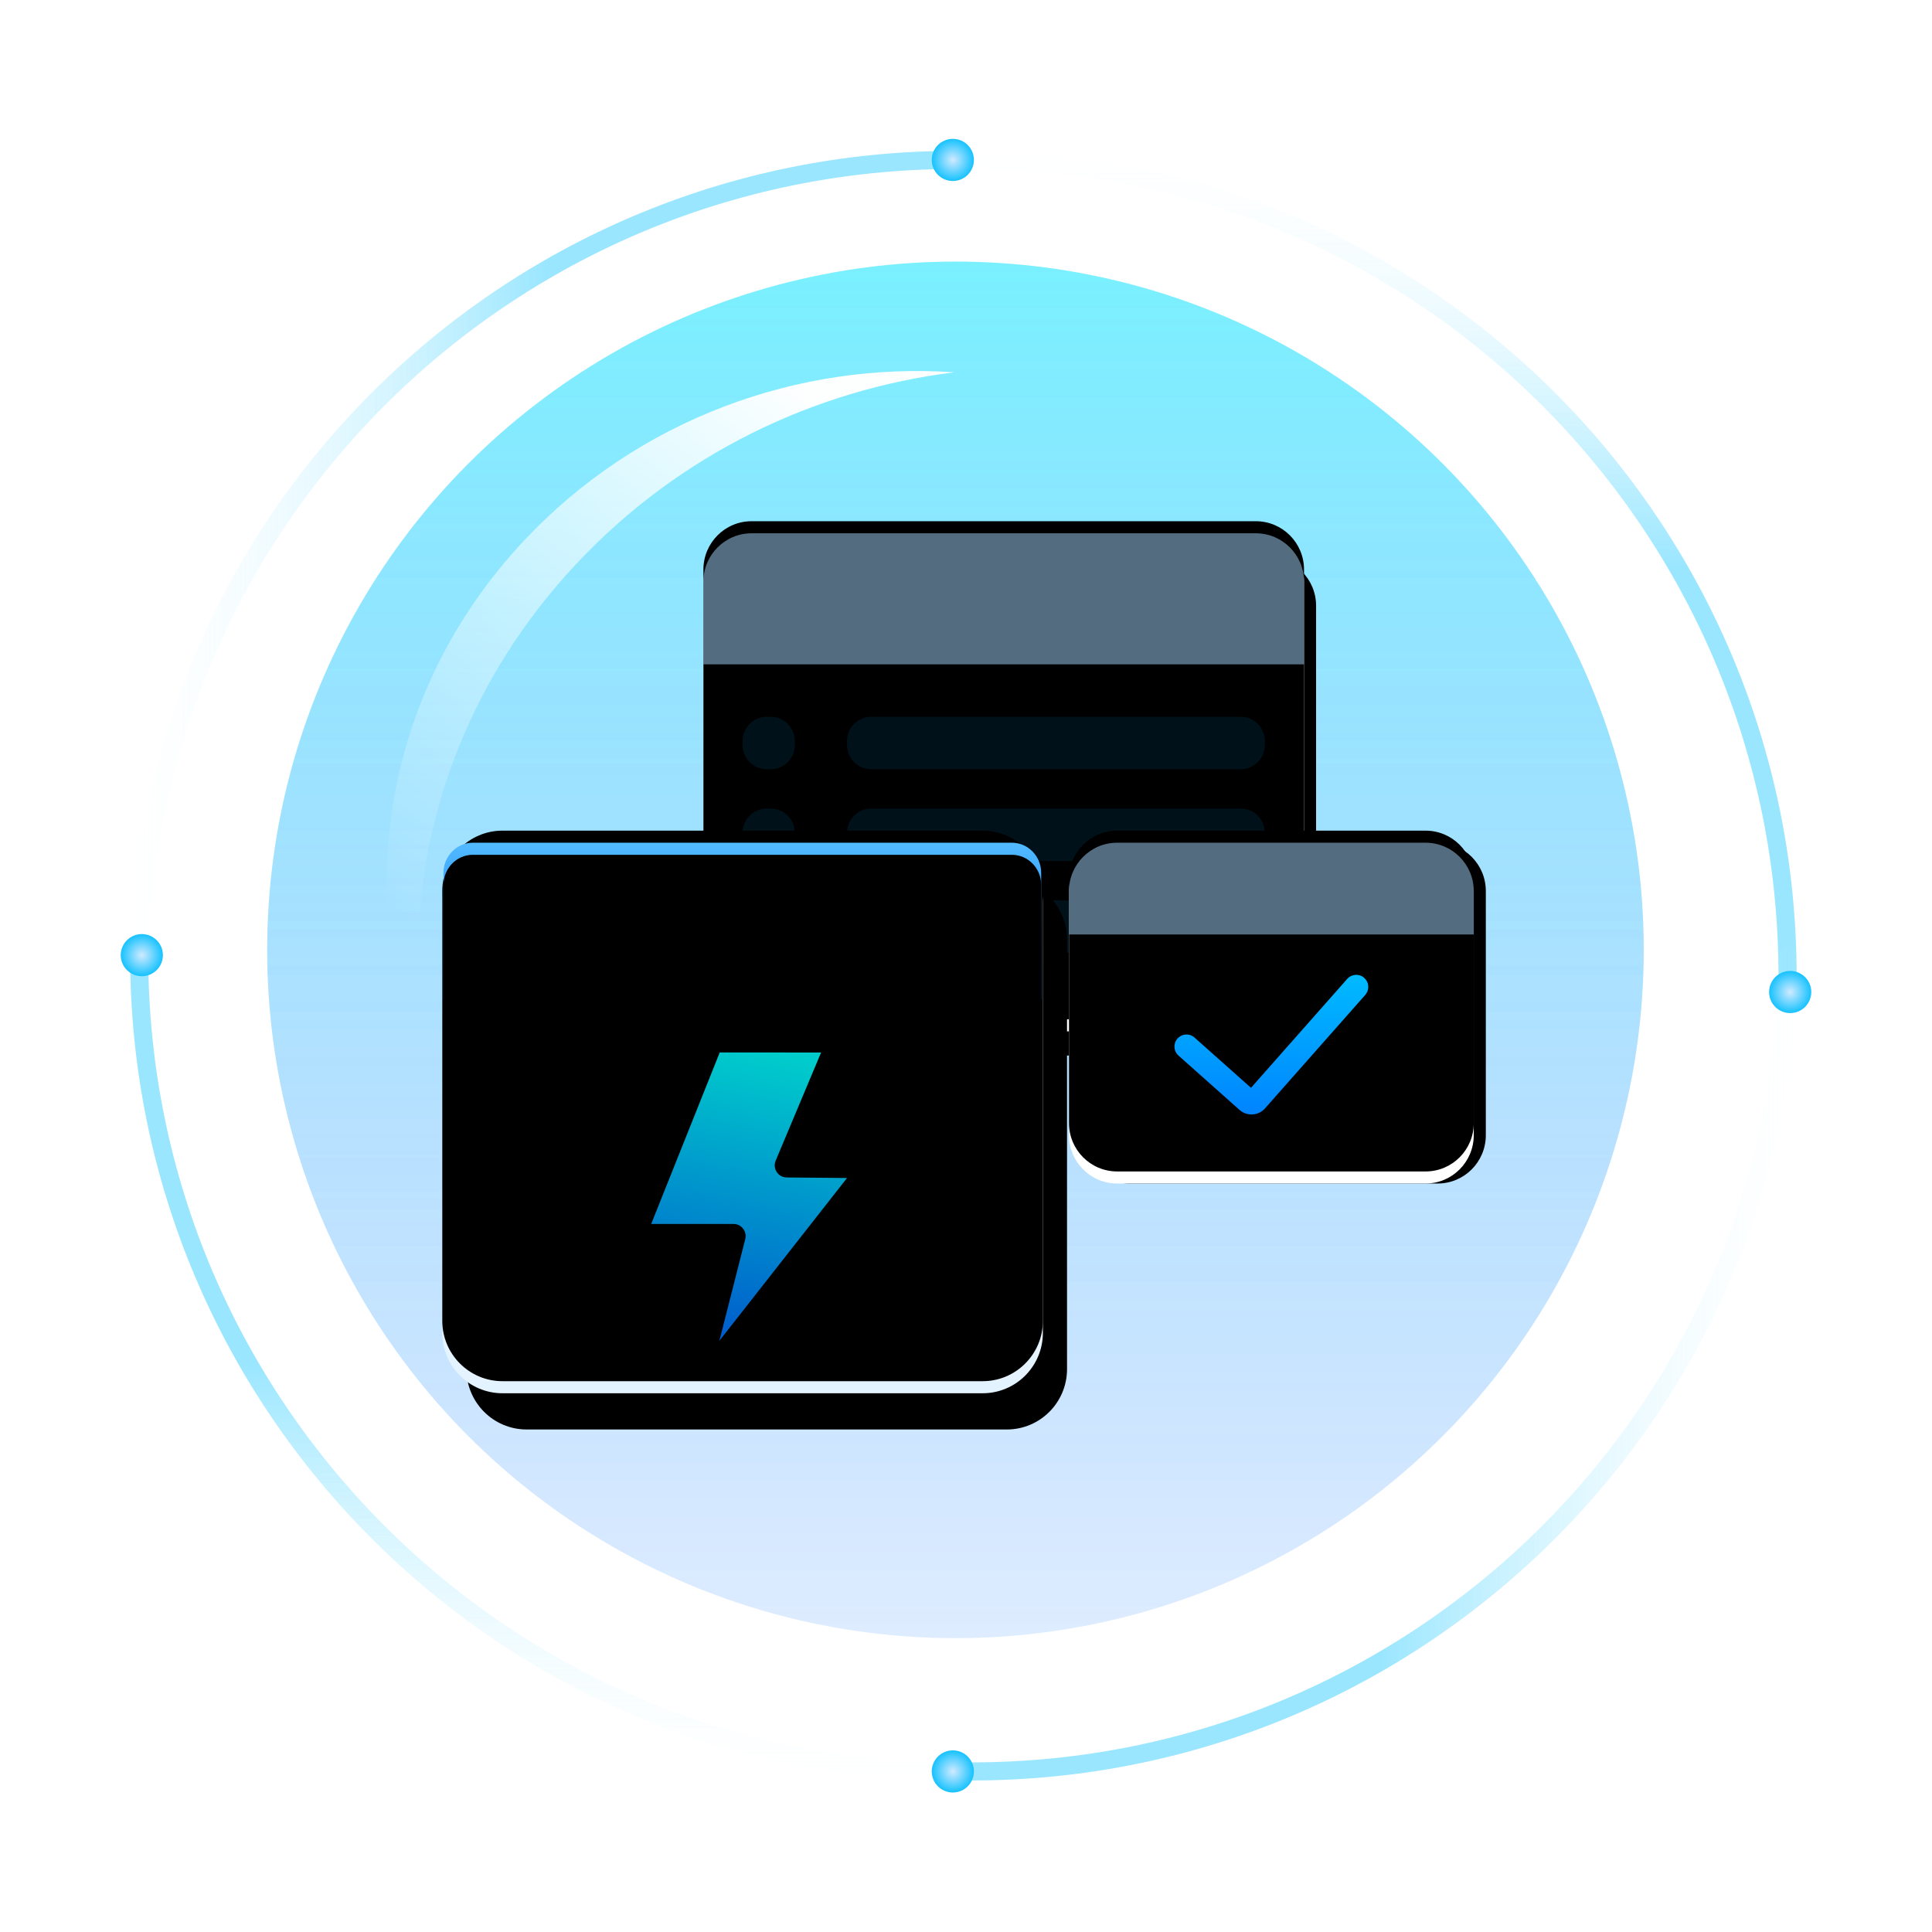 <?xml version="1.0" encoding="UTF-8"?>
<svg width="320px" height="320px" viewBox="0 0 320 320" version="1.1" xmlns="http://www.w3.org/2000/svg" xmlns:xlink="http://www.w3.org/1999/xlink">
    <title>Illustration/physical_examination/home</title>
    <defs>
        <linearGradient x1="50%" y1="0%" x2="50%" y2="100%" id="linearGradient-1">
            <stop stop-color="#00E2FF" stop-opacity="0.633" offset="0%"></stop>
            <stop stop-color="#006AFF" stop-opacity="0.137" offset="100%"></stop>
        </linearGradient>
        <filter x="-39.5%" y="-39.5%" width="178.9%" height="178.9%" filterUnits="objectBoundingBox" id="filter-2">
            <feGaussianBlur stdDeviation="30" in="SourceGraphic"></feGaussianBlur>
        </filter>
        <linearGradient x1="-4.518%" y1="100%" x2="50%" y2="100%" id="linearGradient-3">
            <stop stop-color="#FFFFFF" stop-opacity="0" offset="0%"></stop>
            <stop stop-color="#02C1FF" offset="100%"></stop>
        </linearGradient>
        <radialGradient cx="50%" cy="50%" fx="50%" fy="50%" r="50%" id="radialGradient-4">
            <stop stop-color="#D0EAFF" offset="0%"></stop>
            <stop stop-color="#16C2FF" offset="100%"></stop>
        </radialGradient>
        <path d="M7.979,0 L91.5,0 C95.907,0 99.479,3.582 99.479,8 L99.479,74.502 C99.479,78.92 95.907,82.502 91.5,82.502 L7.979,82.502 C3.572,82.502 0,78.92 0,74.502 L0,8 C0,3.582 3.572,0 7.979,0 Z" id="path-5"></path>
        <filter x="-12.1%" y="-12.1%" width="128.1%" height="133.9%" filterUnits="objectBoundingBox" id="filter-6">
            <feOffset dx="2" dy="4" in="SourceAlpha" result="shadowOffsetOuter1"></feOffset>
            <feGaussianBlur stdDeviation="4" in="shadowOffsetOuter1" result="shadowBlurOuter1"></feGaussianBlur>
            <feColorMatrix values="0 0 0 0 0   0 0 0 0 0.393   0 0 0 0 1  0 0 0 0.124 0" type="matrix" in="shadowBlurOuter1"></feColorMatrix>
        </filter>
        <filter x="-10.1%" y="-9.7%" width="124.1%" height="129.1%" filterUnits="objectBoundingBox" id="filter-7">
            <feGaussianBlur stdDeviation="3" in="SourceAlpha" result="shadowBlurInner1"></feGaussianBlur>
            <feOffset dx="0" dy="-2" in="shadowBlurInner1" result="shadowOffsetInner1"></feOffset>
            <feComposite in="shadowOffsetInner1" in2="SourceAlpha" operator="arithmetic" k2="-1" k3="1" result="shadowInnerInner1"></feComposite>
            <feColorMatrix values="0 0 0 0 0   0 0 0 0 0.605   0 0 0 0 1  0 0 0 0.206 0" type="matrix" in="shadowInnerInner1"></feColorMatrix>
        </filter>
        <path d="M7.979,0 L59.061,0 C63.468,0 67.04,3.582 67.04,8 L67.04,48.448 C67.04,52.867 63.468,56.448 59.061,56.448 L7.979,56.448 C3.572,56.448 0,52.867 0,48.448 L0,8 C0,3.582 3.572,0 7.979,0 Z" id="path-8"></path>
        <filter x="-16.4%" y="-23.0%" width="138.8%" height="146.1%" filterUnits="objectBoundingBox" id="filter-9">
            <feOffset dx="2" dy="0" in="SourceAlpha" result="shadowOffsetOuter1"></feOffset>
            <feGaussianBlur stdDeviation="4" in="shadowOffsetOuter1" result="shadowBlurOuter1"></feGaussianBlur>
            <feColorMatrix values="0 0 0 0 0   0 0 0 0 0.393   0 0 0 0 1  0 0 0 0.124 0" type="matrix" in="shadowBlurOuter1"></feColorMatrix>
        </filter>
        <filter x="-14.9%" y="-21.3%" width="135.8%" height="142.5%" filterUnits="objectBoundingBox" id="filter-10">
            <feGaussianBlur stdDeviation="3" in="SourceAlpha" result="shadowBlurInner1"></feGaussianBlur>
            <feOffset dx="0" dy="-2" in="shadowBlurInner1" result="shadowOffsetInner1"></feOffset>
            <feComposite in="shadowOffsetInner1" in2="SourceAlpha" operator="arithmetic" k2="-1" k3="1" result="shadowInnerInner1"></feComposite>
            <feColorMatrix values="0 0 0 0 0   0 0 0 0 0.605   0 0 0 0 1  0 0 0 0.206 0" type="matrix" in="shadowInnerInner1"></feColorMatrix>
        </filter>
        <linearGradient x1="50%" y1="0%" x2="50%" y2="100%" id="linearGradient-11">
            <stop stop-color="#00BBFF" offset="0%"></stop>
            <stop stop-color="#0083FF" offset="100%"></stop>
        </linearGradient>
        <linearGradient x1="50%" y1="0%" x2="50%" y2="100%" id="linearGradient-12">
            <stop stop-color="#F8FCFF" offset="0%"></stop>
            <stop stop-color="#E3F3FF" offset="100%"></stop>
        </linearGradient>
        <path d="M9.973,0 L89.505,0 C95.014,0 99.479,4.477 99.479,10 L99.479,81.186 C99.479,86.709 95.014,91.186 89.505,91.186 L9.973,91.186 C4.465,91.186 0,86.709 0,81.186 L0,10 C0,4.477 4.465,0 9.973,0 Z" id="path-13"></path>
        <filter x="-11.1%" y="-9.9%" width="130.2%" height="132.9%" filterUnits="objectBoundingBox" id="filter-14">
            <feOffset dx="4" dy="6" in="SourceAlpha" result="shadowOffsetOuter1"></feOffset>
            <feGaussianBlur stdDeviation="4" in="shadowOffsetOuter1" result="shadowBlurOuter1"></feGaussianBlur>
            <feColorMatrix values="0 0 0 0 0   0 0 0 0 0.605   0 0 0 0 1  0 0 0 0.124 0" type="matrix" in="shadowBlurOuter1"></feColorMatrix>
        </filter>
        <filter x="-8.0%" y="-6.6%" width="124.1%" height="126.3%" filterUnits="objectBoundingBox" id="filter-15">
            <feGaussianBlur stdDeviation="3" in="SourceAlpha" result="shadowBlurInner1"></feGaussianBlur>
            <feOffset dx="0" dy="-2" in="shadowBlurInner1" result="shadowOffsetInner1"></feOffset>
            <feComposite in="shadowOffsetInner1" in2="SourceAlpha" operator="arithmetic" k2="-1" k3="1" result="shadowInnerInner1"></feComposite>
            <feColorMatrix values="0 0 0 0 0   0 0 0 0 0.605   0 0 0 0 1  0 0 0 0.39 0" type="matrix" in="shadowInnerInner1"></feColorMatrix>
        </filter>
        <linearGradient x1="44.904%" y1="100%" x2="57.549%" y2="0%" id="linearGradient-16">
            <stop stop-color="#0074FF" offset="0%"></stop>
            <stop stop-color="#00FFFF" offset="100%"></stop>
        </linearGradient>
        <linearGradient x1="60.934%" y1="0%" x2="60.934%" y2="105.956%" id="linearGradient-17">
            <stop stop-color="#52BAFF" offset="0%"></stop>
            <stop stop-color="#006EF9" offset="100%"></stop>
        </linearGradient>
        <path d="M5.057,5.4534155e-13 L94.343,5.4534155e-13 C97.025,5.4534155e-13 99.2,2.239 99.2,5 L99.2,26.053 L0.2,26.053 L0.2,5 C0.2,2.239 2.374,5.4534155e-13 5.057,5.4534155e-13 Z" id="path-18"></path>
        <filter x="-4.0%" y="-15.4%" width="108.1%" height="130.7%" filterUnits="objectBoundingBox" id="filter-19">
            <feGaussianBlur stdDeviation="3" in="SourceAlpha" result="shadowBlurInner1"></feGaussianBlur>
            <feOffset dx="0" dy="2" in="shadowBlurInner1" result="shadowOffsetInner1"></feOffset>
            <feComposite in="shadowOffsetInner1" in2="SourceAlpha" operator="arithmetic" k2="-1" k3="1" result="shadowInnerInner1"></feComposite>
            <feColorMatrix values="0 0 0 0 1   0 0 0 0 1   0 0 0 0 1  0 0 0 0.5 0" type="matrix" in="shadowInnerInner1"></feColorMatrix>
        </filter>
        <linearGradient x1="72.261%" y1="2.894%" x2="21.619%" y2="84.824%" id="linearGradient-20">
            <stop stop-color="#FFFFFF" stop-opacity="0.98" offset="0%"></stop>
            <stop stop-color="#FFFFFF" stop-opacity="0" offset="100%"></stop>
        </linearGradient>
        <filter x="0.0%" y="0.0%" width="100.0%" height="100.0%" filterUnits="objectBoundingBox" id="filter-21">
            <feGaussianBlur stdDeviation="0" in="SourceGraphic"></feGaussianBlur>
        </filter>
    </defs>
    <g id="Illustration/physical_examination/home" stroke="none" stroke-width="1" fill="none" fill-rule="evenodd">
        <g id="编组-2">
            <rect id="矩形" x="0" y="0" width="320" height="320"></rect>
            <circle id="椭圆形" fill="url(#linearGradient-1)" opacity="0.6" filter="url(#filter-2)" cx="158.255" cy="157.33" r="114"></circle>
            <g id="编组" transform="translate(20, 23)">
                <path d="M138.255,3.489 C63.585,3.489 3.053,64.021 3.053,138.692" id="路径" stroke="url(#linearGradient-3)" stroke-width="3" opacity="0.4" stroke-linecap="round"></path>
                <path d="M276.075,3.489 C201.404,3.489 140.872,64.021 140.872,138.692" id="路径" stroke="url(#linearGradient-3)" stroke-width="3" opacity="0.4" stroke-linecap="round" transform="translate(208.474, 71.09) rotate(-270) translate(-208.474, -71.09) "></path>
                <path d="M276.075,135.202 C201.404,135.202 140.872,195.735 140.872,270.405" id="路径" stroke="url(#linearGradient-3)" stroke-width="3" opacity="0.4" stroke-linecap="round" transform="translate(208.474, 202.804) rotate(-180) translate(-208.474, -202.804) "></path>
                <path d="M138.255,135.202 C63.585,135.202 3.053,195.735 3.053,270.405" id="路径" stroke="url(#linearGradient-3)" stroke-width="3" opacity="0.4" stroke-linecap="round" transform="translate(70.654, 202.804) rotate(-90) translate(-70.654, -202.804) "></path>
                <circle id="椭圆形" fill="url(#radialGradient-4)" cx="276.511" cy="141.308" r="3.489"></circle>
                <circle id="椭圆形" fill="url(#radialGradient-4)" cx="137.819" cy="270.405" r="3.489"></circle>
                <circle id="椭圆形" fill="url(#radialGradient-4)" cx="3.489" cy="135.202" r="3.489"></circle>
                <circle id="椭圆形" fill="url(#radialGradient-4)" cx="137.819" cy="3.489" r="3.489"></circle>
            </g>
            <g id="编组-3" transform="translate(44.255, 43.33)">
                <circle id="椭圆形" fill="url(#linearGradient-1)" opacity="0.6" cx="114" cy="114" r="114"></circle>
                <g id="编组-10" transform="translate(29, 45)">
                    <g id="编组-13" transform="translate(43.252, 0)">
                        <g id="蒙版">
                            <use fill="black" fill-opacity="1" filter="url(#filter-6)" xlink:href="#path-5"></use>
                            <use fill="#FFFFFF" fill-rule="evenodd" xlink:href="#path-5"></use>
                            <use fill="black" fill-opacity="1" filter="url(#filter-7)" xlink:href="#path-5"></use>
                        </g>
                        <path d="M7.979,0 L91.5,0 C95.907,0 99.479,3.582 99.479,8 L99.479,21.711 L0,21.711 L0,8 C0,3.582 3.572,0 7.979,0 Z" id="矩形备份-5" fill-opacity="0.5" fill="#A7D8FF"></path>
                        <path d="M11.149,60.791 C13.352,60.791 15.138,62.581 15.138,64.791 L15.138,65.475 C15.138,67.684 13.352,69.475 11.149,69.475 L10.477,69.475 C8.274,69.475 6.488,67.684 6.488,65.475 L6.488,64.791 C6.488,62.581 8.274,60.791 10.477,60.791 L11.149,60.791 Z M89.002,60.791 C91.205,60.791 92.991,62.581 92.991,64.791 L92.991,65.475 C92.991,67.684 91.205,69.475 89.002,69.475 L27.778,69.475 C25.575,69.475 23.788,67.684 23.788,65.475 L23.788,64.791 C23.788,62.581 25.575,60.791 27.778,60.791 L89.002,60.791 Z M11.149,45.593 C13.352,45.593 15.138,47.384 15.138,49.593 L15.138,50.277 C15.138,52.486 13.352,54.277 11.149,54.277 L10.477,54.277 C8.274,54.277 6.488,52.486 6.488,50.277 L6.488,49.593 C6.488,47.384 8.274,45.593 10.477,45.593 L11.149,45.593 Z M89.002,45.593 C91.205,45.593 92.991,47.384 92.991,49.593 L92.991,50.277 C92.991,52.486 91.205,54.277 89.002,54.277 L27.778,54.277 C25.575,54.277 23.788,52.486 23.788,50.277 L23.788,49.593 C23.788,47.384 25.575,45.593 27.778,45.593 L89.002,45.593 Z M11.149,30.395 C13.352,30.395 15.138,32.186 15.138,34.395 L15.138,35.08 C15.138,37.289 13.352,39.08 11.149,39.08 L10.477,39.08 C8.274,39.08 6.488,37.289 6.488,35.08 L6.488,34.395 C6.488,32.186 8.274,30.395 10.477,30.395 L11.149,30.395 Z M89.002,30.395 C91.205,30.395 92.991,32.186 92.991,34.395 L92.991,35.08 C92.991,37.289 91.205,39.08 89.002,39.08 L27.778,39.08 C25.575,39.08 23.788,37.289 23.788,35.08 L23.788,34.395 C23.788,32.186 25.575,30.395 27.778,30.395 L89.002,30.395 Z" id="形状" fill="#00AFFF" opacity="0.1"></path>
                    </g>
                    <g id="编组-5" transform="translate(103.804, 51.251)">
                        <g id="蒙版">
                            <use fill="black" fill-opacity="1" filter="url(#filter-9)" xlink:href="#path-8"></use>
                            <use fill="#FFFFFF" fill-rule="evenodd" xlink:href="#path-8"></use>
                            <use fill="black" fill-opacity="1" filter="url(#filter-10)" xlink:href="#path-8"></use>
                        </g>
                        <path d="M7.979,0 L59.061,0 C63.468,0 67.04,3.582 67.04,8 L67.04,15.198 L0,15.198 L0,8 C0,3.582 3.572,0 7.979,0 Z" id="矩形备份-5" fill-opacity="0.5" fill="#A7D8FF"></path>
                        <path d="M46.084,22.556 C46.814,21.729 48.075,21.652 48.899,22.385 C49.661,23.061 49.784,24.19 49.224,25.01 L49.07,25.208 L32.468,44.001 C31.44,45.163 29.713,45.334 28.483,44.445 L28.244,44.253 L18.139,35.259 C17.315,34.526 17.24,33.262 17.972,32.436 C18.647,31.673 19.773,31.55 20.59,32.113 L20.787,32.268 L30.146,40.596 L46.084,22.556 Z" id="Path-3" fill="url(#linearGradient-11)" fill-rule="nonzero"></path>
                    </g>
                    <g id="编组-4" transform="translate(0, 51.251)">
                        <g id="蒙版">
                            <use fill="black" fill-opacity="1" filter="url(#filter-14)" xlink:href="#path-13"></use>
                            <use fill="url(#linearGradient-12)" fill-rule="evenodd" xlink:href="#path-13"></use>
                            <use fill="black" fill-opacity="1" filter="url(#filter-15)" xlink:href="#path-13"></use>
                        </g>
                        <path d="M45.956,34.737 L62.744,34.745 L55.218,52.668 C54.791,53.687 55.269,54.859 56.288,55.287 C56.527,55.387 56.784,55.44 57.044,55.442 L67.04,55.533 L45.892,82.502 L50.186,65.643 C50.458,64.572 49.812,63.483 48.741,63.211 C48.58,63.17 48.414,63.149 48.248,63.149 L34.601,63.149 L45.956,34.737 Z" id="路径" fill="url(#linearGradient-16)" fill-rule="nonzero" opacity="0.8"></path>
                        <g id="矩形备份-3">
                            <use fill="url(#linearGradient-17)" fill-rule="evenodd" xlink:href="#path-18"></use>
                            <use fill="black" fill-opacity="1" filter="url(#filter-19)" xlink:href="#path-18"></use>
                        </g>
                    </g>
                </g>
                <path d="M42.575,46.173 C61.506,26.006 88.094,16.542 113.789,18.337 C90.69,21.197 68.295,31.852 51.26,49.999 C28.273,74.485 20.452,106.856 27.371,136.121 C13.679,107.38 18.53,71.787 42.575,46.173 Z" id="形状结合" fill="url(#linearGradient-20)" filter="url(#filter-21)"></path>
            </g>
        </g>
    </g>
</svg>